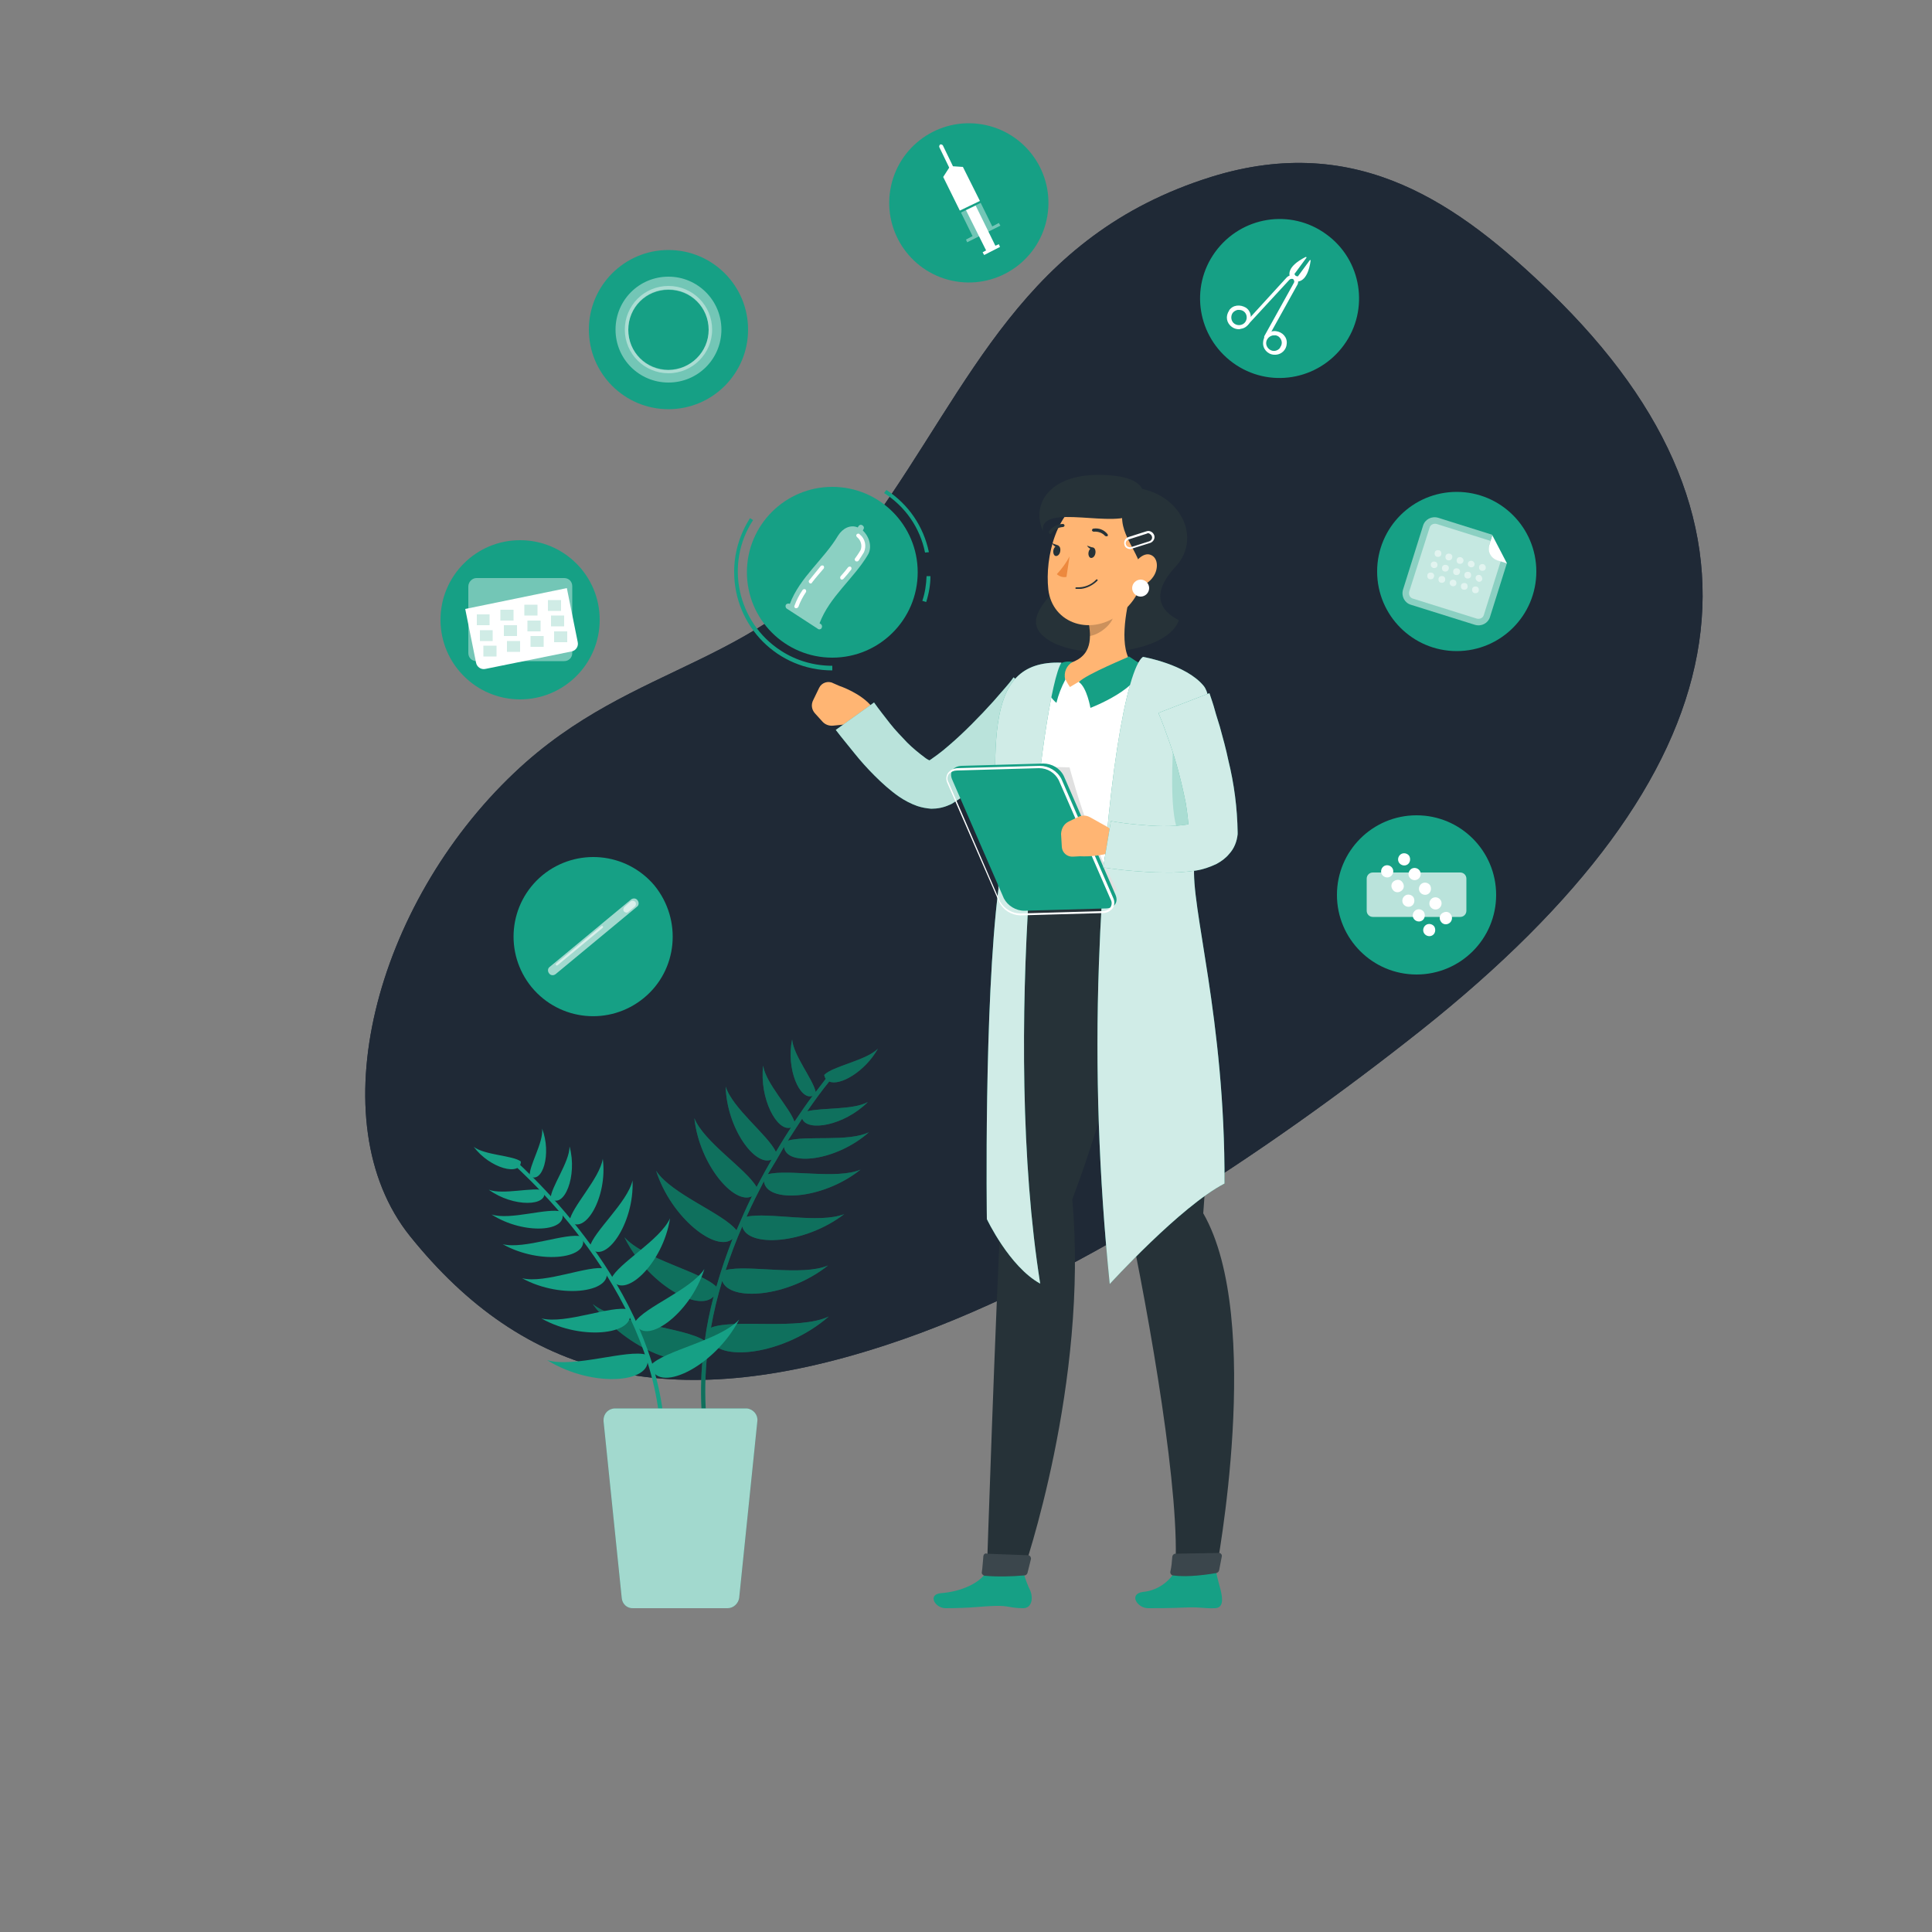 <?xml version="1.0" encoding="utf-8"?>
<!-- Generator: Adobe Illustrator 24.1.0, SVG Export Plug-In . SVG Version: 6.00 Build 0)  -->
<svg version="1.1" id="freepik_stories-contraception-methods" xmlns:svgjs="http://svgjs.com/svgjs"
	 xmlns="http://www.w3.org/2000/svg" xmlns:xlink="http://www.w3.org/1999/xlink" x="0px" y="0px" viewBox="0 0 500 500"
	 style="enable-background:new 0 0 500 500;" xml:space="preserve">
<rect x="0" y="0" width="500" height="500" fill="#808080" stroke="none"/>
<style type="text/css">
	.st0{fill:#1F2937;}
	.st1{opacity:0.9;fill:#1F2937;enable-background:new    ;}
	.st2{display:none;}
	.st3{display:inline;fill:#F5F5F5;}
	.st4{fill:#16A085;}
	.st5{fill:#FFFFFF;}
	.st6{opacity:0.4;fill:#FFFFFF;enable-background:new    ;}
	.st7{opacity:0.5;fill:#FFFFFF;enable-background:new    ;}
	.st8{opacity:0.4;}
	.st9{opacity:0.7;fill:#FFFFFF;enable-background:new    ;}
	.st10{opacity:0.6;fill:#FFFFFF;enable-background:new    ;}
	.st11{opacity:0.2;fill:#16A085;enable-background:new    ;}
	.st12{fill:#263238;}
	.st13{fill:#FFB573;}
	.st14{opacity:0.1;fill:#FFFFFF;enable-background:new    ;}
	.st15{opacity:0.2;enable-background:new    ;}
	.st16{fill:#ED893E;}
	.st17{opacity:0.8;fill:#FFFFFF;enable-background:new    ;}
	.st18{fill:#E0E0E0;}
	.st19{opacity:0.3;enable-background:new    ;}
</style>
<g id="freepik--background-simple--inject-69">
	<path id="elu5uwaqhyxp" class="st0" d="M106.1,319.9c-23.8-29.7-9-85.8,27-119.9c31.4-29.8,65.3-26.6,92.7-65
		c25.6-35.8,39.1-74,87.6-89.2c38.2-11.9,64.4,7.3,87.6,29.6c63.4,61.2,49.6,125.4-33.2,191.2c-39.6,31.4-91.6,66.2-138.5,81.5
		C173.1,366.5,135.6,356.6,106.1,319.9z"/>
	<g id="elpj14b9b9le">
		<path id="eltf8ksed9cbr" class="st1" d="M106.1,319.9c-23.8-29.7-9-85.8,27-119.9c31.4-29.8,65.3-26.6,92.7-65
			c25.6-35.8,39.1-74,87.6-89.2c38.2-11.9,64.4,7.3,87.6,29.6c63.4,61.2,49.6,125.4-33.2,191.2c-39.6,31.4-91.6,66.2-138.5,81.5
			C173.1,366.5,135.6,356.6,106.1,319.9z"/>
	</g>
</g>
<g id="freepik--Shadow--inject-69" class="st2">
	<ellipse id="freepik--path--inject-69" class="st3" cx="250" cy="416.2" rx="193.9" ry="11.3"/>
</g>
<g id="freepik--contraception-methods--inject-69">
	<g id="elbi5rtunglri">
		
			<ellipse id="el22kohm2olfaj" transform="matrix(0.167 -0.986 0.986 0.167 157.116 290.827)" class="st4" cx="250.6" cy="52.5" rx="20.6" ry="20.6"/>
	</g>
	<polygon id="elyoqcx71gfl" class="st5" points="253.6,52 248.4,54.5 244.1,45.8 245.9,43 249.2,43.2 	"/>
	<path id="eld5aqffop9hg" class="st5" d="M246.5,44.6c-0.2,0-0.4-0.1-0.4-0.3l-3-6.2c-0.1-0.2,0-0.5,0.2-0.7c0.2-0.1,0.5,0,0.7,0.2
		l3,6.2c0.1,0.2,0,0.5-0.2,0.7c0,0,0,0,0,0C246.6,44.6,246.5,44.6,246.5,44.6z"/>
	<g id="elmn3zvnoo43k">
		<polygon id="el4wgkxoa3pw3" class="st6" points="256.8,58.6 253.8,52.5 248.7,55 251.7,61.1 250,62 250.3,62.7 258.9,58.4 
			258.5,57.7 		"/>
	</g>
	<polygon id="elj43rpvi7ehh" class="st5" points="257.6,63.6 252.5,53.2 250,54.4 255.2,64.8 254.3,65.3 254.7,66 258.8,63.9 
		258.5,63.2 	"/>
	<path id="els4173d86kc" class="st4" d="M347.8,89.3c-6.7,9.2-19.5,11.3-28.7,4.6c-9.2-6.7-11.3-19.5-4.6-28.7
		c6.7-9.2,19.5-11.3,28.7-4.6c0,0,0,0,0,0C352.4,67.2,354.5,80.1,347.8,89.3z"/>
	<path id="elz99a20jafqa" class="st5" d="M338.1,66.7l-3.9,5.3c-0.1,0.1-0.2,0.1-0.2,0c0,0,0,0,0,0c-0.4-0.7-1.2-2.9,3.9-5.5
		c0.1,0,0.2,0,0.2,0.1C338.2,66.6,338.1,66.7,338.1,66.7z"/>
	<path id="elvgkkot892si" class="st5" d="M327.6,87.8c-0.1,0-0.2,0-0.2-0.1c-0.2-0.1-0.3-0.4-0.2-0.7c0,0,0,0,0,0l7.6-13.7
		c0.2-0.3,0.2-0.6,0-0.9l-0.7-1c-0.2-0.2-0.1-0.5,0.1-0.7c0,0,0,0,0,0c0.2-0.2,0.5-0.1,0.7,0.1l0.7,1c0.4,0.6,0.5,1.4,0.1,2
		l-7.6,13.7C328,87.7,327.8,87.8,327.6,87.8z"/>
	<path id="el8ymstmvsrxc" class="st5" d="M329.7,91.8c-1.7-0.1-3-1.6-2.8-3.3c0.1-1.7,1.6-3,3.3-2.8s3,1.6,2.8,3.3
		c-0.1,1.5-1.3,2.7-2.8,2.8C330,91.8,329.9,91.8,329.7,91.8z M329.7,86.8c-0.1,0-0.2,0-0.3,0c-0.5,0.1-1,0.4-1.3,0.8
		c-0.7,0.9-0.5,2.1,0.4,2.8c0,0,0,0,0,0c0.9,0.7,2.1,0.5,2.8-0.4c0,0,0,0,0-0.1l0,0c0.7-0.9,0.5-2.1-0.4-2.8
		C330.6,86.9,330.2,86.7,329.7,86.8L329.7,86.8z"/>
	<path id="eljlfdmkcj9cn" class="st5" d="M339,67.3l-3.9,5.3c-0.1,0.1,0,0.2,0,0.2c0,0,0,0,0.1,0c0.7,0.2,3.2,0.3,4-5.4
		C339.2,67.3,339.1,67.3,339,67.3C339,67.3,339,67.3,339,67.3z"/>
	<path id="el3odq1ic21ch" class="st5" d="M322.7,84.2c-0.1,0-0.2-0.1-0.3-0.1c-0.2-0.2-0.2-0.5,0-0.7c0,0,0,0,0,0L333,71.8
		c0.5-0.5,1.2-0.7,1.9-0.5l1.2,0.3c0.3,0.1,0.4,0.3,0.3,0.6c0,0,0,0,0,0c-0.1,0.3-0.4,0.4-0.6,0.3l-1.2-0.3c-0.3-0.1-0.7,0-0.9,0.2
		L323,84C322.9,84.1,322.8,84.2,322.7,84.2z"/>
	<path id="el2f2ysh5sm2b" class="st5" d="M320.6,85.2c-0.6,0-1.3-0.2-1.8-0.6c-1.4-1-1.7-2.8-0.7-4.2c0,0,0,0,0-0.1l0,0
		c0.5-0.7,1.2-1.1,2-1.2c0.8-0.1,1.6,0.1,2.3,0.5c1.4,0.9,1.7,2.8,0.8,4.2c-0.5,0.7-1.2,1.2-2.1,1.3
		C320.9,85.2,320.8,85.2,320.6,85.2z M320.6,80.2c-0.1,0-0.2,0-0.3,0c-0.5,0.1-1,0.4-1.3,0.8l0,0c-0.6,0.9-0.4,2.2,0.5,2.8
		c0.9,0.6,2.2,0.4,2.8-0.5c0.6-0.9,0.4-2.1-0.4-2.7C321.5,80.3,321.1,80.2,320.6,80.2L320.6,80.2z M318.5,80.7L318.5,80.7z"/>
	<g id="elaq3sfq1ian">
		<circle id="elg3ct4u3fg8o" class="st4" cx="377" cy="147.9" r="20.6"/>
	</g>
	<g id="el5hsm0n4q9tk">
		<path id="el86ipzp1sq8x" class="st7" d="M390,145.7l-4.4,14c-0.5,1.6-2.2,2.5-3.9,2l-16.6-5.2c-1.6-0.5-2.5-2.2-2-3.9l5.2-16.6
			c0.5-1.6,2.2-2.5,3.9-2l14,4.4l-0.8,2.6c-0.5,1.6,0.4,3.3,2,3.9L390,145.7z"/>
	</g>
	<g id="eltbs40f34ac">
		<path id="elbz6qp9diufw" class="st7" d="M388.4,145.2l-4.4,14c-0.2,0.7-1,1.1-1.8,0.9l-16.6-5.2c-0.7-0.2-1.1-1-0.9-1.8l5.3-16.6
			c0.2-0.7,1-1.1,1.8-0.9c0,0,0,0,0,0l14,4.4l-0.3,1c-0.5,1.6,0.4,3.3,2,3.9L388.4,145.2z"/>
	</g>
	<g id="eliwzs46zsh8">
		<path id="eliq39x5fza8" class="st7" d="M377.8,148.2c-0.1,0.5-0.6,0.7-1.1,0.6c-0.5-0.1-0.7-0.6-0.6-1.1c0.1-0.5,0.6-0.7,1.1-0.6
			C377.7,147.2,378,147.7,377.8,148.2z"/>
	</g>
	<g id="ely67oytju8um">
		<path id="elsiuw7ijodss" class="st7" d="M376.9,151.1c-0.1,0.5-0.6,0.7-1.1,0.6c0,0,0,0,0,0c-0.5-0.2-0.7-0.6-0.6-1.1
			c0.2-0.5,0.7-0.7,1.2-0.5C376.8,150.2,377,150.7,376.9,151.1L376.9,151.1z"/>
	</g>
	<g id="ell6540shiqje">
		<path id="elk5ekambfk6" class="st7" d="M378.7,145.3c-0.1,0.5-0.6,0.7-1.1,0.6c-0.5-0.1-0.7-0.6-0.6-1.1c0.1-0.5,0.6-0.7,1.1-0.6
			C378.6,144.4,378.9,144.9,378.7,145.3C378.7,145.3,378.7,145.3,378.7,145.3z"/>
	</g>
	<g id="els2u83l3039e">
		<path id="el3maobvv6esv" class="st7" d="M380.7,149.1c-0.1,0.5-0.6,0.7-1.1,0.6c0,0,0,0,0,0c-0.5-0.1-0.7-0.6-0.6-1.1
			c0.1-0.5,0.6-0.7,1.1-0.6C380.6,148.1,380.8,148.6,380.7,149.1z"/>
	</g>
	<g id="el0f3ujpts7tw">
		<path id="el8alvm8ooq1v" class="st7" d="M379.8,152c-0.1,0.5-0.6,0.7-1.1,0.6c-0.5-0.1-0.7-0.6-0.6-1.1s0.6-0.7,1.1-0.6
			C379.7,151,379.9,151.5,379.8,152L379.8,152z"/>
	</g>
	<g id="elffuc80unbsp">
		<path id="elmnt6sn6zei" class="st7" d="M381.6,146.2c-0.1,0.5-0.6,0.7-1.1,0.6c0,0,0,0,0,0c-0.5-0.2-0.7-0.6-0.6-1.1
			c0.2-0.5,0.7-0.7,1.2-0.5C381.5,145.4,381.7,145.8,381.6,146.2L381.6,146.2z"/>
	</g>
	<g id="elfv8fm43k6bu">
		<path id="elgy9q0ylvmpr" class="st7" d="M383.6,150c-0.2,0.5-0.7,0.7-1.1,0.5c-0.4-0.2-0.7-0.6-0.6-1.1c0.1-0.5,0.6-0.7,1.1-0.6
			C383.4,149,383.7,149.5,383.6,150C383.6,150,383.6,150,383.6,150z"/>
	</g>
	<g id="eloarz0wuwhcq">
		<path id="elh0w57i98p46" class="st7" d="M382.7,152.9c-0.1,0.5-0.6,0.7-1.1,0.6c-0.5-0.1-0.7-0.6-0.6-1.1c0.1-0.5,0.6-0.7,1.1-0.6
			C382.6,151.9,382.8,152.4,382.7,152.9z"/>
	</g>
	<g id="el1lejvlcnb4r">
		<path id="el1pg413d99dr" class="st7" d="M384.5,147.1c-0.1,0.5-0.6,0.7-1.1,0.6c-0.5-0.1-0.7-0.6-0.6-1.1c0.1-0.5,0.6-0.7,1.1-0.6
			C384.4,146.2,384.6,146.7,384.5,147.1z"/>
	</g>
	<g id="elub2sy3gdsb8">
		<path id="eleyjbma4frna" class="st7" d="M374.9,147.3c-0.1,0.5-0.6,0.7-1.1,0.6c-0.5-0.1-0.7-0.6-0.6-1.1c0.1-0.5,0.6-0.7,1.1-0.6
			C374.8,146.3,375.1,146.8,374.9,147.3z"/>
	</g>
	<g id="eluo43bi7yyho">
		<path id="el5dfzev5vwab" class="st7" d="M374,150.2c-0.1,0.5-0.6,0.7-1.1,0.6c-0.5-0.1-0.7-0.6-0.6-1.1c0.1-0.5,0.6-0.7,1.1-0.6
			C373.9,149.2,374.1,149.7,374,150.2C374,150.2,374,150.2,374,150.2z"/>
	</g>
	<g id="eloq6hxfv53vj">
		<path id="elag56mi6a0nu" class="st7" d="M375.8,144.4c-0.1,0.5-0.6,0.7-1.1,0.6c0,0,0,0,0,0c-0.5-0.1-0.7-0.6-0.6-1.1
			c0.1-0.5,0.6-0.7,1.1-0.6C375.7,143.4,376,143.9,375.8,144.4z"/>
	</g>
	<g id="elurnt1bjtnl">
		<path id="elv4fipcuv5k" class="st7" d="M372,146.4c-0.1,0.5-0.6,0.7-1.1,0.6c0,0,0,0,0,0c-0.5-0.2-0.7-0.6-0.6-1.1
			c0.2-0.5,0.7-0.7,1.2-0.5C371.9,145.5,372.1,146,372,146.4L372,146.4z"/>
	</g>
	<g id="elherbyoihoq8">
		<path id="el6vj55lfes4f" class="st7" d="M371.1,149.3c-0.1,0.5-0.6,0.7-1.1,0.6c0,0,0,0,0,0c-0.5-0.1-0.7-0.6-0.6-1.1
			c0.1-0.5,0.6-0.7,1.1-0.6C371,148.3,371.3,148.8,371.1,149.3z"/>
	</g>
	<g id="elo8xztg3brkp">
		<path id="elbros2d5kalv" class="st7" d="M373,143.5c-0.1,0.5-0.6,0.7-1.1,0.6c-0.5-0.1-0.7-0.6-0.6-1.1c0.1-0.5,0.6-0.7,1.1-0.6
			C372.9,142.5,373.1,143,373,143.5z"/>
	</g>
	<path id="elb8mhyy617i" class="st5" d="M386.2,138.5l-0.8,2.6c-0.5,1.6,0.4,3.3,2,3.9l2.6,0.8L386.2,138.5z"/>
	<g id="eliwp4ob88m9m">
		<circle id="elhtvta6hd62v" class="st4" cx="173" cy="85.3" r="20.6"/>
	</g>
	<g id="elfganvro0keo">
		<g id="el21bbzrte8gl" class="st8">
			<path id="el7sepnjixav3" class="st5" d="M173,71.6c-7.6,0-13.7,6.1-13.7,13.7c0,7.6,6.1,13.7,13.7,13.7s13.7-6.1,13.7-13.7
				C186.7,77.8,180.6,71.6,173,71.6C173,71.6,173,71.6,173,71.6z M173,95.7c-5.8,0-10.4-4.6-10.4-10.4s4.6-10.4,10.4-10.4
				c5.8,0,10.4,4.6,10.4,10.4c0,0,0,0,0,0C183.4,91.1,178.7,95.7,173,95.7z"/>
		</g>
	</g>
	<g id="el1zcn5u6getv">
		<g id="elnlvi1yw1ejf" class="st8">
			<path id="el1j4z1cdf2dt" class="st5" d="M173,74c-6.3,0-11.3,5.1-11.3,11.3c0,6.3,5.1,11.3,11.3,11.3s11.3-5.1,11.3-11.3v0
				C184.3,79.1,179.3,74,173,74z M173,95.8c-5.8,0-10.4-4.6-10.4-10.4c0-5.8,4.6-10.4,10.4-10.4c5.8,0,10.4,4.6,10.4,10.4
				C183.4,91.1,178.7,95.7,173,95.8L173,95.8z"/>
		</g>
	</g>
	<g id="elvrakri79bf">
		<circle id="elcm3f493boj" class="st4" cx="366.6" cy="231.6" r="20.6"/>
	</g>
	<g id="elfxhilokq48q">
		<path id="el5oz641gde3l" class="st9" d="M355.3,225.8h22.6c0.9,0,1.6,0.7,1.6,1.6v8.3c0,0.9-0.7,1.6-1.6,1.6h-22.6
			c-0.9,0-1.6-0.7-1.6-1.6v-8.3C353.7,226.5,354.4,225.8,355.3,225.8z"/>
	</g>
	<path id="elbcld7ax9kt9" class="st5" d="M369.7,231.3c-0.7,0.5-1.7,0.3-2.2-0.4c-0.5-0.7-0.3-1.7,0.4-2.2c0.7-0.5,1.7-0.3,2.2,0.4
		c0,0,0,0,0,0C370.5,229.8,370.4,230.8,369.7,231.3z"/>
	<path id="elpvca324gp7" class="st5" d="M365.4,234.4c-0.7,0.5-1.7,0.3-2.2-0.4c-0.5-0.7-0.3-1.7,0.4-2.2c0.7-0.5,1.7-0.3,2.2,0.4
		c0,0,0,0,0,0C366.2,232.9,366.1,233.9,365.4,234.4C365.4,234.4,365.4,234.4,365.4,234.4z"/>
	<path id="el8u1fuw34z6b" class="st5" d="M372.4,235.1c-0.7,0.5-1.7,0.3-2.2-0.4c-0.5-0.7-0.3-1.7,0.4-2.2c0.7-0.5,1.7-0.3,2.2,0.4
		c0,0,0,0,0,0C373.3,233.6,373.1,234.6,372.4,235.1z"/>
	<path id="elzswaoofjnpj" class="st5" d="M368.1,238.2c-0.7,0.5-1.7,0.3-2.2-0.4c-0.5-0.7-0.3-1.7,0.4-2.2c0.7-0.5,1.7-0.3,2.2,0.4
		C368.9,236.7,368.8,237.7,368.1,238.2C368.1,238.2,368.1,238.2,368.1,238.2z"/>
	<path id="elt2pq4ps053h" class="st5" d="M375.1,238.9c-0.7,0.5-1.7,0.4-2.2-0.4c-0.5-0.7-0.4-1.7,0.4-2.2s1.7-0.4,2.2,0.4
		c0,0,0,0,0,0C376,237.4,375.8,238.4,375.1,238.9z"/>
	<path id="el403uoh1kcgp" class="st5" d="M370.8,242c-0.7,0.5-1.7,0.3-2.2-0.4c-0.5-0.7-0.3-1.7,0.4-2.2c0.7-0.5,1.7-0.3,2.2,0.4
		c0,0,0,0,0,0C371.6,240.5,371.5,241.5,370.8,242z"/>
	<path id="el5hf7khc9uud" class="st5" d="M367,227.5c-0.7,0.5-1.7,0.3-2.2-0.4c-0.5-0.7-0.3-1.7,0.4-2.2c0.7-0.5,1.7-0.3,2.2,0.4
		C367.9,226,367.7,227,367,227.5z"/>
	<path id="el7s5qxex0xba" class="st5" d="M362.6,230.6c-0.7,0.5-1.7,0.4-2.2-0.4c-0.5-0.7-0.4-1.7,0.4-2.2s1.7-0.4,2.2,0.4
		c0,0,0,0,0,0C363.5,229.1,363.4,230.1,362.6,230.6C362.7,230.6,362.6,230.6,362.6,230.6z"/>
	<path id="el60r42wkwbb" class="st5" d="M364.3,223.7c-0.7,0.5-1.7,0.3-2.2-0.4c-0.5-0.7-0.3-1.7,0.4-2.2c0.7-0.5,1.7-0.3,2.2,0.4
		c0,0,0,0,0,0C365.1,222.2,365,223.2,364.3,223.7z"/>
	<path id="el3av65p0lbck" class="st5" d="M359.9,226.8c-0.7,0.5-1.7,0.3-2.2-0.4c-0.5-0.7-0.3-1.7,0.4-2.2c0.7-0.5,1.7-0.3,2.2,0.4
		C360.8,225.3,360.6,226.3,359.9,226.8C359.9,226.8,359.9,226.8,359.9,226.8z"/>
	<path id="el5ofznpwt9y2" class="st4" d="M166.6,258.3c-8.8,7.2-21.7,6-29-2.8c-7.2-8.8-6-21.7,2.8-29c8.8-7.2,21.7-6,29,2.7
		C176.6,238.1,175.4,251.1,166.6,258.3C166.6,258.3,166.6,258.3,166.6,258.3z"/>
	<g id="ely6lay7o9xi">
		<path id="elz5xlykj4g7" class="st10" d="M142.1,251.9L142.1,251.9c-0.4-0.5-0.4-1.3,0.2-1.7l21-17.4c0.5-0.4,1.3-0.4,1.7,0.2
			c0,0,0,0,0,0l0,0c0.4,0.5,0.4,1.3-0.2,1.7c0,0,0,0,0,0l-21,17.4C143.3,252.5,142.5,252.5,142.1,251.9
			C142.1,251.9,142.1,251.9,142.1,251.9z"/>
	</g>
	<g id="el1db5n4iqvv9">
		<path id="el5ldq5n3rpsr" class="st10" d="M161.5,235.9L161.5,235.9c-0.3-0.3-0.2-0.9,0.1-1.2c0,0,0,0,0,0l1.6-1.4
			c0.4-0.3,0.9-0.2,1.2,0.1l0,0c0.3,0.4,0.2,0.9-0.1,1.2l-1.7,1.4C162.3,236.3,161.8,236.2,161.5,235.9
			C161.5,235.9,161.5,235.9,161.5,235.9z"/>
	</g>
	<g id="el0xfigpa0f0ac">
		<path id="elw4jcl72r6i" class="st10" d="M143.9,249.8L143.9,249.8c-0.1-0.1-0.1-0.3,0-0.4l11.7-9.7c0.1-0.1,0.3-0.1,0.4,0l0,0
			c0.1,0.1,0.1,0.3,0,0.4l-11.7,9.7C144.2,249.9,144,249.9,143.9,249.8z"/>
	</g>
	<g id="elvxgfs04wi9p">
		<circle id="elx0iu4p7cid" class="st4" cx="134.6" cy="160.4" r="20.6"/>
	</g>
	<g id="el3tqn4y7rfa4">
		<path id="elibq71wcoxs" class="st6" d="M123.3,149.6H146c1.2,0,2.1,0.9,2.1,2.1V169c0,1.2-0.9,2.1-2.1,2.1h-22.7
			c-1.2,0-2.1-0.9-2.1-2.1v-17.2C121.2,150.6,122.2,149.6,123.3,149.6z"/>
	</g>
	<path id="el2lwjg168jul" class="st5" d="M120.4,157.6l2.8,13.9c0.2,1.1,1.3,1.9,2.5,1.6l22.2-4.5c1.1-0.2,1.9-1.3,1.6-2.5
		l-2.8-13.9L120.4,157.6z"/>
	<g id="el9o36gykrzb">
		<rect id="ela07nyy394qn" x="135.7" y="156.5" class="st11" width="3.4" height="2.8"/>
	</g>
	<g id="el468ggmofee">
		<rect id="elatlje71qmsq" x="136.5" y="160.6" class="st11" width="3.4" height="2.8"/>
	</g>
	<g id="elyjg7x71gxtf">
		<rect id="elx2pmo8e2df" x="141.8" y="155.3" class="st11" width="3.4" height="2.8"/>
	</g>
	<g id="el81kemq8xfed">
		<rect id="elbbdqoaq0orm" x="142.6" y="159.3" class="st11" width="3.4" height="2.8"/>
	</g>
	<g id="eln5hqf5retdt">
		<rect id="elnnjmjjpproa" x="129.5" y="157.8" class="st11" width="3.4" height="2.8"/>
	</g>
	<g id="elpiz34expxo">
		<rect id="elo3d5x1o70vd" x="130.4" y="161.8" class="st11" width="3.4" height="2.8"/>
	</g>
	<g id="elt47u6lf61n">
		<rect id="elexgcakxicz" x="123.4" y="159" class="st11" width="3.3" height="2.8"/>
	</g>
	<g id="eltqa2shi7jrf">
		<rect id="el99j2mp34qov" x="124.2" y="163.1" class="st11" width="3.3" height="2.8"/>
	</g>
	<g id="elop3ryxkuqt">
		<rect id="elqxafcr9rhsa" x="137.3" y="164.6" class="st11" width="3.4" height="2.8"/>
	</g>
	<g id="elqns235v618q">
		<rect id="elmixt1oht7k8" x="143.4" y="163.4" class="st11" width="3.4" height="2.8"/>
	</g>
	<g id="elkf4juvd95nn">
		<rect id="elqfl0a9tlqe8" x="131.2" y="165.9" class="st11" width="3.4" height="2.8"/>
	</g>
	<g id="el6temc86gp92">
		<rect id="eltt9lsbw0lrc" x="125.1" y="167.1" class="st11" width="3.4" height="2.8"/>
	</g>
</g>
<g id="freepik--Character--inject-69">
	<path id="el2fho0wpmwc7" class="st12" d="M290.9,126.2c13.2-0.7,21,12.2,13.3,20.5s-2.2,12.3,0.9,13.8c-3.4,9.7-30.4,11.1-36.2,2.9
		c-4.8-6.9,14-15.8,9.5-23.3S280.6,126,290.9,126.2z"/>
	<path id="elxkb1s18yygd" class="st13" d="M210.9,184.6l1.9,2.1c0.7,0.8,1.7,1.2,2.8,1.1l4.9-0.5c2-0.2,3.7-1.4,4.7-3.1l0.6-1.1
		c-2.8-3.7-8.6-5.6-8.6-5.6l-1.6-0.7c-1.3-0.7-3-0.1-3.6,1.2c0,0,0,0,0,0l-1.5,3.1C209.8,182.4,210.1,183.7,210.9,184.6z"/>
	<path id="el9qmxa4x9e3b" class="st4" d="M273.4,184.1c-1.1,1.2-2,2.2-3.1,3.3s-2,2.1-3.1,3.2c-2.1,2.1-4.2,4.2-6.4,6.2
		c-4.5,4.2-9.3,8-14.6,11.3h-0.1c-0.1,0.1-0.3,0.2-0.4,0.2c-1.5,0.7-3.1,1-4.7,1c-1.2-0.1-2.4-0.3-3.6-0.7c-1.7-0.6-3.2-1.4-4.7-2.4
		c-2.3-1.6-4.4-3.5-6.4-5.5c-1.9-1.9-3.6-3.8-5.2-5.8s-3.2-3.9-4.8-6l9.9-7.1c1.2,1.7,2.7,3.6,4.1,5.4s3,3.4,4.5,5
		c1.4,1.4,3,2.7,4.6,3.9c0.5,0.4,1.1,0.7,1.7,0.9c0.1,0.1,0.2,0,0,0c-0.4,0-0.8,0.1-1.2,0.3l-0.4,0.2c2.1-1.4,4.2-2.9,6.1-4.6
		c2-1.7,4-3.6,5.9-5.5s3.8-3.9,5.6-5.9c0.9-1,1.8-2.1,2.7-3.1s1.8-2.1,2.5-3.1L273.4,184.1z"/>
	<g id="elr166lhr57bb">
		<path id="el16c8rquk0zih" class="st9" d="M273.4,184.1c-1.1,1.2-2,2.2-3.1,3.3s-2,2.1-3.1,3.2c-2.1,2.1-4.2,4.2-6.4,6.2
			c-4.5,4.2-9.3,8-14.6,11.3h-0.1c-0.1,0.1-0.3,0.2-0.4,0.2c-1.5,0.7-3.1,1-4.7,1c-1.2-0.1-2.4-0.3-3.6-0.7
			c-1.7-0.6-3.2-1.4-4.7-2.4c-2.3-1.6-4.4-3.5-6.4-5.5c-1.9-1.9-3.6-3.8-5.2-5.8s-3.2-3.9-4.8-6l9.9-7.1c1.2,1.7,2.7,3.6,4.1,5.4
			s3,3.4,4.5,5c1.4,1.4,3,2.7,4.6,3.9c0.5,0.4,1.1,0.7,1.7,0.9c0.1,0.1,0.2,0,0,0c-0.4,0-0.8,0.1-1.2,0.3l-0.4,0.2
			c2.1-1.4,4.2-2.9,6.1-4.6c2-1.7,4-3.6,5.9-5.5s3.8-3.9,5.6-5.9c0.9-1,1.8-2.1,2.7-3.1s1.8-2.1,2.5-3.1L273.4,184.1z"/>
	</g>
	<path id="el2fdlu6w9es4" class="st4" d="M297.1,416.2c7,0,6.5-0.1,10.4-0.2c3.4-0.1,4.1,0.3,6.8,0.2c2.3,0,2.2-2.2,1.6-4.7
		c-0.3-1.2-0.8-2.8-1.2-4.8h-10.6c-1.8,3-4.9,5-8.4,5.3C292,412.6,294.4,416.2,297.1,416.2z"/>
	<path id="el5bz205xoqfj" class="st4" d="M244.7,416.2c6.8,0,9.1-0.5,13-0.6c3.3-0.1,3.8,0.6,7.1,0.6c2.2,0,2.6-2.5,1.9-4.4
		c-0.8-1.6-1.4-3.3-1.9-5.1h-9.4c-1.8,3-6.6,5.2-11.8,5.6C239.9,412.6,242,416.2,244.7,416.2z"/>
	<path id="elwldtxmpx36h" class="st12" d="M261.4,230c0,0-3.7,49.2-2.2,80.4c-1.6,29.3-3.8,96.4-3.8,96.4c0.2,1.5,8.1,0.9,9.4,0
		c0,0,17-48.9,12.7-96.4c18.7-49.6,16.6-80.4,16.6-80.4H261.4z"/>
	<path id="elj0k6p1rx9n9" class="st12" d="M271.2,230c0,0,14.5,55.5,20.3,82.7c6.1,28.6,14.2,75.1,12.6,94.1c1.6,1,7.3,1,10.6,0
		c0,0,12.5-65.3-3.3-92.8c5.5-67.8-12.5-84-12.5-84H271.2z"/>
	<path id="el5pi3n91kajt" class="st12" d="M303.4,402.8c-0.1,1.3-0.2,2.6-0.5,3.9c-0.1,0.4,0.1,0.8,0.5,1c0,0,0.1,0,0.1,0
		c3.9,0.6,9.5-0.3,11.3-0.6c0.3-0.1,0.6-0.3,0.7-0.7l0.7-3.6c0.1-0.4-0.2-0.8-0.6-0.9c-0.1,0-0.1,0-0.2,0l-11.2,0.2
		C303.8,402.1,303.5,402.4,303.4,402.8z"/>
	<g id="el6kn9m31otkp">
		<path id="el2vnjgxex6oy" class="st14" d="M303.4,402.8c-0.1,1.3-0.2,2.6-0.5,3.9c-0.1,0.4,0.1,0.8,0.5,1c0,0,0.1,0,0.1,0
			c3.9,0.6,9.5-0.3,11.3-0.6c0.3-0.1,0.6-0.3,0.7-0.7l0.7-3.6c0.1-0.4-0.2-0.8-0.6-0.9c-0.1,0-0.1,0-0.2,0l-11.2,0.2
			C303.8,402.1,303.5,402.4,303.4,402.8z"/>
	</g>
	<path id="el8qvpbap7pdv" class="st12" d="M254.5,402.7c-0.1,1-0.2,2.8-0.4,4.2c-0.1,0.4,0.3,0.8,0.7,0.9c3.5,0.3,7,0.2,10.4-0.1
		c0.3,0,0.6-0.3,0.7-0.6l0.9-3.6c0.1-0.4-0.2-0.9-0.6-1c0,0-0.1,0-0.1,0l-10.7-0.4C255,401.9,254.6,402.2,254.5,402.7
		C254.5,402.6,254.5,402.7,254.5,402.7z"/>
	<g id="el9hddghhq82">
		<path id="eltufhhbwqqr" class="st14" d="M254.5,402.7c-0.1,1-0.2,2.8-0.4,4.2c-0.1,0.4,0.3,0.8,0.7,0.9c3.5,0.3,7,0.2,10.4-0.1
			c0.3,0,0.6-0.3,0.7-0.6l0.9-3.6c0.1-0.4-0.2-0.9-0.6-1c0,0-0.1,0-0.1,0l-10.7-0.4C255,401.9,254.6,402.2,254.5,402.7
			C254.5,402.6,254.5,402.7,254.5,402.7z"/>
	</g>
	<path id="elvdcsqk6uc8" class="st5" d="M259.3,185.8c-0.2,5.7-0.1,11.5,0.2,17.2c0.3,7.5,0.8,14.8,1.9,27H299
		c-0.8-10.6,0.5-22.6,7.2-46.4c1.5-4.6-1.1-9.5-5.7-11c-0.6-0.2-1.2-0.3-1.8-0.4c-1.5-0.1-3.1-0.3-4.7-0.4c-5.7-0.4-11.3-0.4-17,0
		c-1.9,0.2-3.8,0.4-5.6,0.6C264.7,173.4,259.6,179,259.3,185.8z"/>
	<path id="el5m4e6zkptq" class="st13" d="M292.8,152.6c-1.5,5.5-3.3,15.5,0.3,19.2c0,0-5.2-0.8-16.2,6c-3.2-4.6-0.8-6-0.8-6
		c6.2-1.5,6.4-6,5.7-10.3L292.8,152.6z"/>
	<path id="elwcukbevr3s" class="st4" d="M279.2,176.5c2.1,1.4,3,6.7,3,6.7s13.7-5.2,13.2-11.3c-1.1-0.6-2.2-1.3-3.2-2
		C292.2,170,281.3,174.4,279.2,176.5z"/>
	<path id="el6jr5zv6b3ax" class="st4" d="M275.7,175.9c-1,1.9-1.8,3.9-2.3,6c-5.5-4.6,0.9-10.1,0.9-10.1c1-0.6,2.2-0.7,3.3-0.5
		C276,172.2,275.2,174.1,275.7,175.9z"/>
	<g id="elmlge4r9v52s">
		<path id="elibwuv4qws1s" class="st15" d="M288.3,156.3l-6.6,5.3c0.2,1,0.3,2,0.3,3c2.4-0.3,5.8-2.9,6.2-5.3
			C288.4,158.3,288.4,157.3,288.3,156.3z"/>
	</g>
	<path id="eljcucln6nkno" class="st13" d="M297.5,141.6c-1.7,8.9-2.2,12.6-7.2,16.9c-7.6,6.4-18,3-19-6c-0.9-8.1,2-21.2,11.1-24.2
		c6-2.1,12.6,1,14.7,7C297.8,137.4,297.9,139.6,297.5,141.6z"/>
	<path id="elwdn4m4jifwa" class="st12" d="M291.1,130.1c-2.7,7.2,3.1,11.4,4.4,17.6C302.1,143.3,302.6,124.8,291.1,130.1z"/>
	<path id="eljbenvkf141" class="st5" d="M292.4,142.1c-0.2,0-0.5-0.1-0.7-0.2c-0.4-0.2-0.6-0.5-0.7-0.9c-0.1-0.4-0.1-0.8,0.1-1.2
		c0.2-0.4,0.5-0.6,0.9-0.8l4.7-1.5c0.8-0.3,1.7,0.2,2,1s-0.2,1.7-1,2l0,0l-4.8,1.5C292.8,142.1,292.6,142.1,292.4,142.1z M297.1,138
		c-0.1,0-0.2,0-0.3,0.1l-4.7,1.5c-0.6,0.2-0.9,0.8-0.7,1.3c0.1,0.3,0.3,0.5,0.5,0.6c0.3,0.1,0.5,0.2,0.8,0.1l4.7-1.5
		c0.6-0.2,0.9-0.8,0.7-1.3c0,0,0,0,0,0c-0.1-0.3-0.3-0.5-0.5-0.6C297.4,138,297.3,138,297.1,138L297.1,138z"/>
	<path id="elttdxqvnw5g" class="st12" d="M283.5,143.1c-0.1,0.8-0.6,1.3-1.1,1.3s-0.8-0.7-0.7-1.4s0.6-1.3,1.1-1.3
		S283.6,142.4,283.5,143.1z"/>
	<path id="el9o6ws5l1uqh" class="st12" d="M274.4,142.6c-0.1,0.8-0.6,1.3-1.1,1.3s-0.8-0.7-0.7-1.4s0.6-1.3,1.1-1.3
		S274.5,141.8,274.4,142.6z"/>
	<path id="elqo6ukmeqbu" class="st12" d="M274,141.2l-1.7-0.6C272.3,140.6,273,142.1,274,141.2z"/>
	<path id="eltzw455uofo" class="st16" d="M276.8,144c-0.9,1.7-2,3.2-3.3,4.6c0.7,0.6,1.6,0.9,2.5,0.7L276.8,144z"/>
	<path id="el0qnin8l68of" class="st12" d="M279.8,152.4c-0.4,0-0.8,0-1.3,0c-0.1,0-0.2-0.1-0.2-0.2c0,0,0,0,0,0
		c0-0.1,0.1-0.2,0.3-0.2c1.9,0.1,3.8-0.6,5.1-2c0.1-0.1,0.2-0.1,0.3,0c0,0,0,0,0,0c0.1,0.1,0.1,0.2,0,0.3
		C282.9,151.4,281.4,152.2,279.8,152.4z"/>
	<path id="elsopyza6nd2" class="st13" d="M298.5,149.2c-1,1.5-2.5,2.4-4.2,2.7c-2.1,0.2-2.7-2.2-1.6-4.5c0.9-2,3.1-4.6,5.1-3.8
		S299.8,147.3,298.5,149.2z"/>
	<path id="elw1374z50y2i" class="st5" d="M297.4,152.2c0,1.2-1,2.2-2.2,2.2c-1.2,0-2.2-1-2.2-2.2s1-2.2,2.2-2.2
		S297.4,151,297.4,152.2L297.4,152.2z"/>
	<path id="el8k71iivwbje" class="st12" d="M286.3,138.8c-0.1,0-0.2-0.1-0.3-0.1c-0.7-0.8-1.8-1.2-2.9-1.1c-0.2,0-0.4-0.1-0.5-0.3
		c0,0,0,0,0,0c0-0.2,0.1-0.5,0.4-0.5c1.4-0.2,2.7,0.3,3.6,1.4c0.2,0.2,0.1,0.5,0,0.6C286.5,138.7,286.4,138.8,286.3,138.8z"/>
	<path id="elrwr3ami091" class="st12" d="M271.9,138.2c-0.1,0-0.2,0-0.3-0.1c-0.2-0.2-0.2-0.4-0.1-0.6c0,0,0,0,0,0
		c0.8-1.2,2.2-1.9,3.6-1.9c0.2,0,0.4,0.2,0.4,0.4c0,0,0,0,0,0c0,0.2-0.2,0.4-0.5,0.4c-1.1,0.1-2.2,0.6-2.9,1.6
		C272.1,138.1,272,138.1,271.9,138.2z"/>
	<path id="elxlt6twnvc3" class="st12" d="M283,141.8l-1.7-0.6C281.3,141.1,282,142.6,283,141.8z"/>
	<path id="elxr8gb8vavvp" class="st4" d="M295.8,170c-4.2,2.9-9.8,33.6-11.4,79.4c-1,27.7,0,55.3,2.8,82.9c0,0,18.3-20.1,29.7-26
		c0.2-42.7-8.9-71.9-7.8-82.6s7-40.6,2.4-46.2S295.8,170,295.8,170z"/>
	<g id="elcqn8gv5uxje">
		<path id="elkykmbzr9bwk" class="st17" d="M295.8,170c-4.2,2.9-9.8,33.6-11.4,79.4c-1,27.7,0,55.3,2.8,82.9c0,0,18.3-20.1,29.7-26
			c0.2-42.7-8.9-71.9-7.8-82.6s7-40.6,2.4-46.2S295.8,170,295.8,170z"/>
	</g>
	<path id="elatjkdxa5m3s" class="st4" d="M274.7,171.5c-4.9,7.2-15.6,97-5.5,160.7c-8-4.4-13.8-16.7-13.8-16.7s-0.8-55.4,3-85.5
		C257.6,194.6,253.4,170.7,274.7,171.5z"/>
	<g id="elsszz6k9v93k">
		<path id="elr6hn1xvis7" class="st17" d="M274.7,171.5c-4.9,7.2-15.6,97-5.5,160.7c-8-4.4-13.8-16.7-13.8-16.7s-0.8-55.4,3-85.5
			C257.6,194.6,253.4,170.7,274.7,171.5z"/>
	</g>
	<path id="elku5cbu7y5wb" class="st18" d="M289.1,230.4c-2.5-4.8-4.8-9.7-6.8-14.8c-3.1-7.8-5.5-17-5.5-17s-23.3-0.9-27.7,1.8
		c2.5,9.9,13.6,33.8,13.6,33.8S280.3,233.8,289.1,230.4z"/>
	<path id="el8n1zcv46upr" class="st4" d="M265.1,235.7l21.2-0.6c2.1-0.1,3.2-1.6,2.4-3.5l-13.4-30.8c-1-2-3.1-3.2-5.3-3.2l-21.2,0.6
		c-2.1,0.1-3.2,1.6-2.4,3.5l13.4,30.8C260.8,234.4,262.9,235.7,265.1,235.7z"/>
	<path id="el30hyjjmd0rj" class="st5" d="M264,236.9c-2.3-0.1-4.4-1.4-5.4-3.4l-13.4-30.8c-0.4-0.8-0.4-1.8,0.1-2.6
		c0.6-0.8,1.6-1.3,2.6-1.3l21.2-0.6c2.3,0,4.5,1.3,5.6,3.4l13.4,30.8c0.4,0.8,0.4,1.8-0.1,2.6c-0.6,0.8-1.6,1.3-2.6,1.3l-21.2,0.6
		H264z M264.1,236.4L264.1,236.4l21.2-0.6c0.8,0,1.6-0.3,2.1-1c0.4-0.7,0.4-1.4,0-2.1l-13.4-30.8c-1-1.9-2.9-3.1-5.1-3.1l-21.2,0.6
		c-0.8,0-1.6,0.3-2.2,1c-0.4,0.7-0.4,1.4,0,2.1l13.3,30.8C260,235.3,262,236.4,264.1,236.4L264.1,236.4z"/>
	<path id="el4zslmb6gopf" class="st13" d="M276.6,212.6l2.5-1.2c1-0.5,2.1-0.4,3,0.1l4.3,2.4c1.7,0.9,2.9,2.7,3.1,4.6l0.1,1.2
		c-4,2.3-10.1,1.9-10.1,1.9l-1.8,0.1c-1.5,0.1-2.8-1-2.9-2.5c0,0,0,0,0,0l-0.2-3.4C274.7,214.3,275.4,213.2,276.6,212.6z"/>
	<g id="ele4cm44lq63k">
		<path id="elwl7duitvyb" class="st11" d="M303.8,189.1c-0.8,13.7-0.9,26.3,2.8,28.4C310.9,213.3,310.5,207.4,303.8,189.1z"/>
	</g>
	<path id="el4muvqcefoln" class="st4" d="M313,179.4c0.5,1.5,1,2.9,1.4,4.4s0.9,2.9,1.3,4.3c0.8,2.9,1.6,5.8,2.2,8.7
		c1.5,6.1,2.3,12.3,2.4,18.6c0,0.1,0,0.3,0,0.4v0.1c-0.2,1.9-0.9,3.7-2.2,5.1c-0.9,1.1-2,1.9-3.3,2.6c-1.7,0.8-3.4,1.4-5.3,1.7
		c-2.8,0.4-5.6,0.6-8.5,0.5c-2.7,0-5.3-0.2-7.8-0.4s-5-0.5-7.7-0.9l2-12c2.2,0.4,4.6,0.7,6.8,0.9s4.6,0.4,6.8,0.4
		c2.1,0,4.1-0.1,6.1-0.4c0.6-0.1,1.2-0.3,1.7-0.5c0.1,0-0.1,0-0.4,0.4c-0.4,0.5-0.7,1.1-0.8,1.8v0.5c-0.1-2.5-0.4-5.1-0.8-7.6
		c-0.5-2.6-1.1-5.2-1.8-7.9s-1.5-5.3-2.4-7.9c-0.5-1.3-0.9-2.6-1.4-3.9s-1-2.6-1.5-3.8L313,179.4z"/>
	<g id="elgez02ttzs2m">
		<path id="eln5aaxua0q4" class="st17" d="M313,179.4c0.5,1.5,1,2.9,1.4,4.4s0.9,2.9,1.3,4.3c0.8,2.9,1.6,5.8,2.2,8.7
			c1.5,6.1,2.3,12.3,2.4,18.6c0,0.1,0,0.3,0,0.4v0.1c-0.2,1.9-0.9,3.7-2.2,5.1c-0.9,1.1-2,1.9-3.3,2.6c-1.7,0.8-3.4,1.4-5.3,1.7
			c-2.8,0.4-5.6,0.6-8.5,0.5c-2.7,0-5.3-0.2-7.8-0.4s-5-0.5-7.7-0.9l2-12c2.2,0.4,4.6,0.7,6.8,0.9s4.6,0.4,6.8,0.4
			c2.1,0,4.1-0.1,6.1-0.4c0.6-0.1,1.2-0.3,1.7-0.5c0.1,0-0.1,0-0.4,0.4c-0.4,0.5-0.7,1.1-0.8,1.8v0.5c-0.1-2.5-0.4-5.1-0.8-7.6
			c-0.5-2.6-1.1-5.2-1.8-7.9s-1.5-5.3-2.4-7.9c-0.5-1.3-0.9-2.6-1.4-3.9s-1-2.6-1.5-3.8L313,179.4z"/>
	</g>
	<path id="el2s66oh3ebf2" class="st12" d="M293.8,132.7c-4.5,4.5-24.7-2.8-23.9,4.7c-3.1-7,1.8-14.5,14.3-14.5
		C299.4,122.9,296.5,130,293.8,132.7z"/>
	<path id="el0y803lnwva3q" class="st4" d="M239.7,155.8l-1-0.3c0.7-2.1,1-4.2,1.1-6.4h1C240.8,151.3,240.4,153.6,239.7,155.8z"/>
	<path id="el8kmlyob2itq" class="st4" d="M239.4,143c-1.3-6.4-5.1-11.9-10.6-15.4l0.6-0.8c5.7,3.7,9.6,9.4,11,16.1L239.4,143z"/>
	<path id="el27xnvvpqr6e" class="st4" d="M215.4,173.5c-14.1,0-25.4-11.4-25.4-25.5c0-4.9,1.4-9.7,4.1-13.9l0.8,0.5
		c-7.4,11.3-4.1,26.5,7.2,33.8c4,2.6,8.6,3.9,13.3,3.9L215.4,173.5z"/>
	<g id="eljfhz0t5dreb">
		<circle id="elwao8n508qvq" class="st4" cx="215.4" cy="148.1" r="22.1"/>
	</g>
	<g id="elnb5ffom848e">
		<path id="el465p5v8z5uf" class="st7" d="M212.4,161.5l-0.3-0.2c2.6-6.9,8.8-11.5,12.5-17.7c1.2-2,0.4-4.7-1.3-6.3l0.2-0.4
			c0.2-0.4,0-0.8-0.4-1l0,0c-0.4-0.2-0.8,0-1,0.4l-0.1,0.2c-1.9-0.8-3.9,0.2-5.1,2.1c-3.7,6.2-9.9,10.8-12.5,17.7l0,0
			c-0.3-0.2-0.8-0.1-1,0.2c-0.2,0.3-0.1,0.8,0.2,1l8,5.2c0.3,0.3,0.8,0.2,1-0.1s0.2-0.8-0.1-1C212.6,161.6,212.5,161.6,212.4,161.5
			L212.4,161.5z"/>
	</g>
	<path id="ely4rmaop0lq" class="st5" d="M209.8,151c-0.1,0-0.2,0-0.3-0.1c-0.2-0.2-0.3-0.5-0.1-0.7c0,0,0,0,0,0c1-1.2,2-2.5,3-3.7
		c0.2-0.2,0.5-0.2,0.7-0.1c0.2,0.2,0.2,0.5,0.1,0.7c0,0,0,0,0,0c-1,1.2-2.1,2.4-3,3.6C210.1,150.9,210,151,209.8,151z"/>
	<path id="elpo5f8eyqzoj" class="st5" d="M206.1,157.4c-0.1,0-0.1,0-0.2,0c-0.3-0.1-0.4-0.4-0.3-0.6c0,0,0,0,0,0
		c0.5-1.4,1.2-2.8,2.1-4.1c0.1-0.2,0.5-0.3,0.7-0.2c0.2,0.1,0.3,0.5,0.2,0.7c-0.8,1.2-1.5,2.5-2,3.9
		C206.4,157.3,206.3,157.4,206.1,157.4z"/>
	<path id="elfxw0b81gvr" class="st5" d="M217.9,150c-0.1,0-0.2,0-0.3-0.1c-0.2-0.2-0.2-0.5-0.1-0.7c0,0,0,0,0,0
		c0.7-0.8,1.4-1.6,2-2.4c0.2-0.2,0.5-0.2,0.7-0.1c0,0,0,0,0,0c0.2,0.2,0.2,0.5,0.1,0.7c-0.6,0.8-1.3,1.6-2,2.4
		C218.2,149.9,218,150,217.9,150z"/>
	<path id="elezqrw6tkzqe" class="st5" d="M221.7,145.3c-0.1,0-0.2,0-0.3-0.1c-0.2-0.2-0.3-0.5-0.1-0.7c0.5-0.7,1-1.4,1.4-2.1
		c0.5-1.2,0.1-2.6-0.9-3.4c-0.2-0.2-0.3-0.5-0.1-0.7s0.5-0.3,0.7-0.1c0,0,0.1,0.1,0.1,0.1c1.4,1.1,1.8,3,1.1,4.6
		c-0.4,0.7-0.9,1.4-1.4,2.2C222,145.3,221.9,145.3,221.7,145.3z"/>
</g>
<g id="freepik--Plant--inject-69">
	<path id="elz31retgkvtn" class="st4" d="M202.9,296.8c0.6,5.2,13.6,3.7,22-3.8c-5.2,2.6-16.3,0.8-21,2.2c1.3-2,2.5-3.9,3.7-5.7
		c1.3,3.5,10.9,1.8,17-4.3c-3.8,2.1-11.7,1.4-15.7,2.4c2-2.9,3.9-5.5,5.7-7.7c2.8,1.2,9.3-2.6,12.6-8.5c-3.1,3.1-11.7,4.5-13.9,6.8
		c0.1,0.4,0.2,0.7,0.4,1c-0.8,1.1-1.7,2.2-2.6,3.4c-0.7-3.3-5.8-9.5-6.1-13.6c-1.6,7.6,2,15.9,5.3,14.6c-1.5,2-3.1,4.3-4.7,6.7
		c-1.2-3.6-7.4-9.9-8.1-14.5c-1,8.5,3.6,17.2,7.2,16c-1.3,2-2.6,4.1-3.9,6.3c-2-4.3-11.2-11.2-13-16.9c0.3,10.8,7.6,20.8,11.9,18.9
		c-1.3,2.3-2.6,4.6-3.9,7.1c-2.7-4.7-13.6-11.6-16.1-17.8c1.3,12,10.3,22.5,14.9,20.2c-1.4,2.8-2.7,5.8-4,8.8
		c-3.4-4.4-16.8-9.3-20.8-15.4c3.9,12.2,15.6,21.3,19.8,17.6c-1.6,4.1-3,8.2-4.2,12.4c-4.1-4-18.7-7.1-23.8-12.8
		c5.9,12,19.1,19.6,23.1,15.3c-1,3.8-1.8,7.6-2.3,11.5c-5.4-3.6-22.3-4.2-29-9.5c8.8,12,24.8,17.8,28.6,12.7
		c-1.1,9.5-0.6,19.1,1.4,28.5l1.1-0.3c-2.3-10.6-2.6-21.5-0.9-32.2c1.8,6.5,19.3,4.6,30.9-5.5c-7.8,3.7-24.5,0.5-30.5,2.9
		c0.7-4.1,1.7-8.1,2.9-12.1c1.9,5.4,17,4.3,27.4-4c-6.8,2.9-20.8-0.3-26.5,1.2c1.3-3.9,2.7-7.7,4.3-11.3c1.3,5.5,16.1,4.7,26.4-3.2
		c-6.5,2.6-19.7-0.6-25.3,0.7c1.4-3.2,3-6.3,4.5-9.2c0.6,5.7,15.1,4.9,25-3c-6.1,2.6-18.7-0.2-24,1.2
		C200.2,301.5,201.6,299.1,202.9,296.8z"/>
	<g id="elov532wuh4f">
		<path id="el1o1lk4naobt" class="st19" d="M202.9,296.8c0.6,5.2,13.6,3.7,22-3.8c-5.2,2.6-16.3,0.8-21,2.2c1.3-2,2.5-3.9,3.7-5.7
			c1.3,3.5,10.9,1.8,17-4.3c-3.8,2.1-11.7,1.4-15.7,2.4c2-2.9,3.9-5.5,5.7-7.7c2.8,1.2,9.3-2.6,12.6-8.5c-3.1,3.1-11.7,4.5-13.9,6.8
			c0.1,0.4,0.2,0.7,0.4,1c-0.8,1.1-1.7,2.2-2.6,3.4c-0.7-3.3-5.8-9.5-6.1-13.6c-1.6,7.6,2,15.9,5.3,14.6c-1.5,2-3.1,4.3-4.7,6.7
			c-1.2-3.6-7.4-9.9-8.1-14.5c-1,8.5,3.6,17.2,7.2,16c-1.3,2-2.6,4.1-3.9,6.3c-2-4.3-11.2-11.2-13-16.9c0.3,10.8,7.6,20.8,11.9,18.9
			c-1.3,2.3-2.6,4.6-3.9,7.1c-2.7-4.7-13.6-11.6-16.1-17.8c1.3,12,10.3,22.5,14.9,20.2c-1.4,2.8-2.7,5.8-4,8.8
			c-3.4-4.4-16.8-9.3-20.8-15.4c3.9,12.2,15.6,21.3,19.8,17.6c-1.6,4.1-3,8.2-4.2,12.4c-4.1-4-18.7-7.1-23.8-12.8
			c5.9,12,19.1,19.6,23.1,15.3c-1,3.8-1.8,7.6-2.3,11.5c-5.4-3.6-22.3-4.2-29-9.5c8.8,12,24.8,17.8,28.6,12.7
			c-1.1,9.5-0.6,19.1,1.4,28.5l1.1-0.3c-2.3-10.6-2.6-21.5-0.9-32.2c1.8,6.5,19.3,4.6,30.9-5.5c-7.8,3.7-24.5,0.5-30.5,2.9
			c0.7-4.1,1.7-8.1,2.9-12.1c1.9,5.4,17,4.3,27.4-4c-6.8,2.9-20.8-0.3-26.5,1.2c1.3-3.9,2.7-7.7,4.3-11.3c1.3,5.5,16.1,4.7,26.4-3.2
			c-6.5,2.6-19.7-0.6-25.3,0.7c1.4-3.2,3-6.3,4.5-9.2c0.6,5.7,15.1,4.9,25-3c-6.1,2.6-18.7-0.2-24,1.2
			C200.2,301.5,201.6,299.1,202.9,296.8z"/>
	</g>
	<path id="elgtv8nuqczcq" class="st4" d="M172,379l-1.1-0.1c2.5-36.6-26.3-67-38.8-78.3l0.7-0.8C145.4,311.3,174.5,342,172,379z"/>
	<path id="elbqx8praodeu" class="st4" d="M142.5,310.2c0-2.9,4.9-9.4,4.9-13.5C149.5,304.3,146,313,142.5,310.2z"/>
	<path id="ell8xxa09fxk" class="st4" d="M137.1,304.4c-0.3-2.6,3.6-8.7,3.2-12.3C142.8,298.6,140.4,306.5,137.1,304.4z"/>
	<path id="elkab1z60h5eg" class="st4" d="M147.4,316c0.5-3.6,7.8-11,8.6-16.1C157.3,309.8,151.3,320,147.4,316z"/>
	<path id="el6zk4jxwn2g6" class="st4" d="M152.6,322.8c0.9-4,9.8-11.6,11.1-17.3C164.2,316.7,156.5,327.7,152.6,322.8z"/>
	<path id="elrt78ynpyokm" class="st4" d="M158.2,330.9c1.8-4,12.6-9.9,15.2-15.6C171.6,327.1,161.3,336.8,158.2,330.9z"/>
	<path id="elhwj28hkltv7" class="st4" d="M164.3,342.2c2.4-3.9,14.5-8.4,18-13.8C178.6,340.3,166.5,348.8,164.3,342.2z"/>
	<path id="el7rv675l03no" class="st4" d="M168.4,353.3c3.5-3.8,17.9-6.4,22.9-11.8C184.8,354,169.6,361.1,168.4,353.3z"/>
	<path id="eleew5im5srcm" class="st4" d="M140.8,308.1c-2.7-1-10.5,1.2-14.3-0.2C132.8,312.5,142.1,312.3,140.8,308.1z"/>
	<path id="elmf6sngv9wj" class="st4" d="M134.8,300.6c-2-1.6-9.3-1.6-12.2-3.8C126.8,302.4,134.8,304.5,134.8,300.6z"/>
	<path id="el5mp4uphbzwn" class="st4" d="M145.4,313.6c-3.5-1.2-13.3,2.3-18.2,0.7C135.6,319.7,147.4,318.8,145.4,313.6z"/>
	<path id="elapzutfmss56" class="st4" d="M150.6,320c-4-1.1-14.8,3.4-20.5,2C139.9,327.5,153.2,325.7,150.6,320z"/>
	<path id="elnvi8ixs7ghm" class="st4" d="M156.7,328.3c-4.3-1-15.6,4-21.6,2.5C145.5,336.5,159.5,334.3,156.7,328.3z"/>
	<path id="el4cr0x8cecz3" class="st4" d="M162.7,338.9c-4.4-1.2-16.3,3.9-22.6,2.3C150.9,347.3,165.6,345.2,162.7,338.9z"/>
	<path id="eliuwdekhktip" class="st4" d="M167.3,350.6c-4.9-1.5-18.7,3.5-25.7,1.4C153.6,359.5,170.2,357.9,167.3,350.6z"/>
	<path id="elaqlev254ai5" class="st4" d="M163.9,416.2h24.4c1.5,0,2.8-1.2,3-2.7l4.7-45.7c0.2-1.6-1-3.1-2.7-3.3c-0.1,0-0.2,0-0.3,0
		h-33.8c-1.7,0-3,1.3-3,3c0,0.1,0,0.2,0,0.3l4.7,45.7C161,415.1,162.3,416.3,163.9,416.2z"/>
	<g id="elojgag2ghwb">
		<path id="elr3wf2hpl1" class="st10" d="M163.9,416.2h24.4c1.5,0,2.8-1.2,3-2.7l4.7-45.7c0.2-1.6-1-3.1-2.7-3.3c-0.1,0-0.2,0-0.3,0
			h-33.8c-1.7,0-3,1.3-3,3c0,0.1,0,0.2,0,0.3l4.7,45.7C161,415.1,162.3,416.3,163.9,416.2z"/>
	</g>
</g>
</svg>
